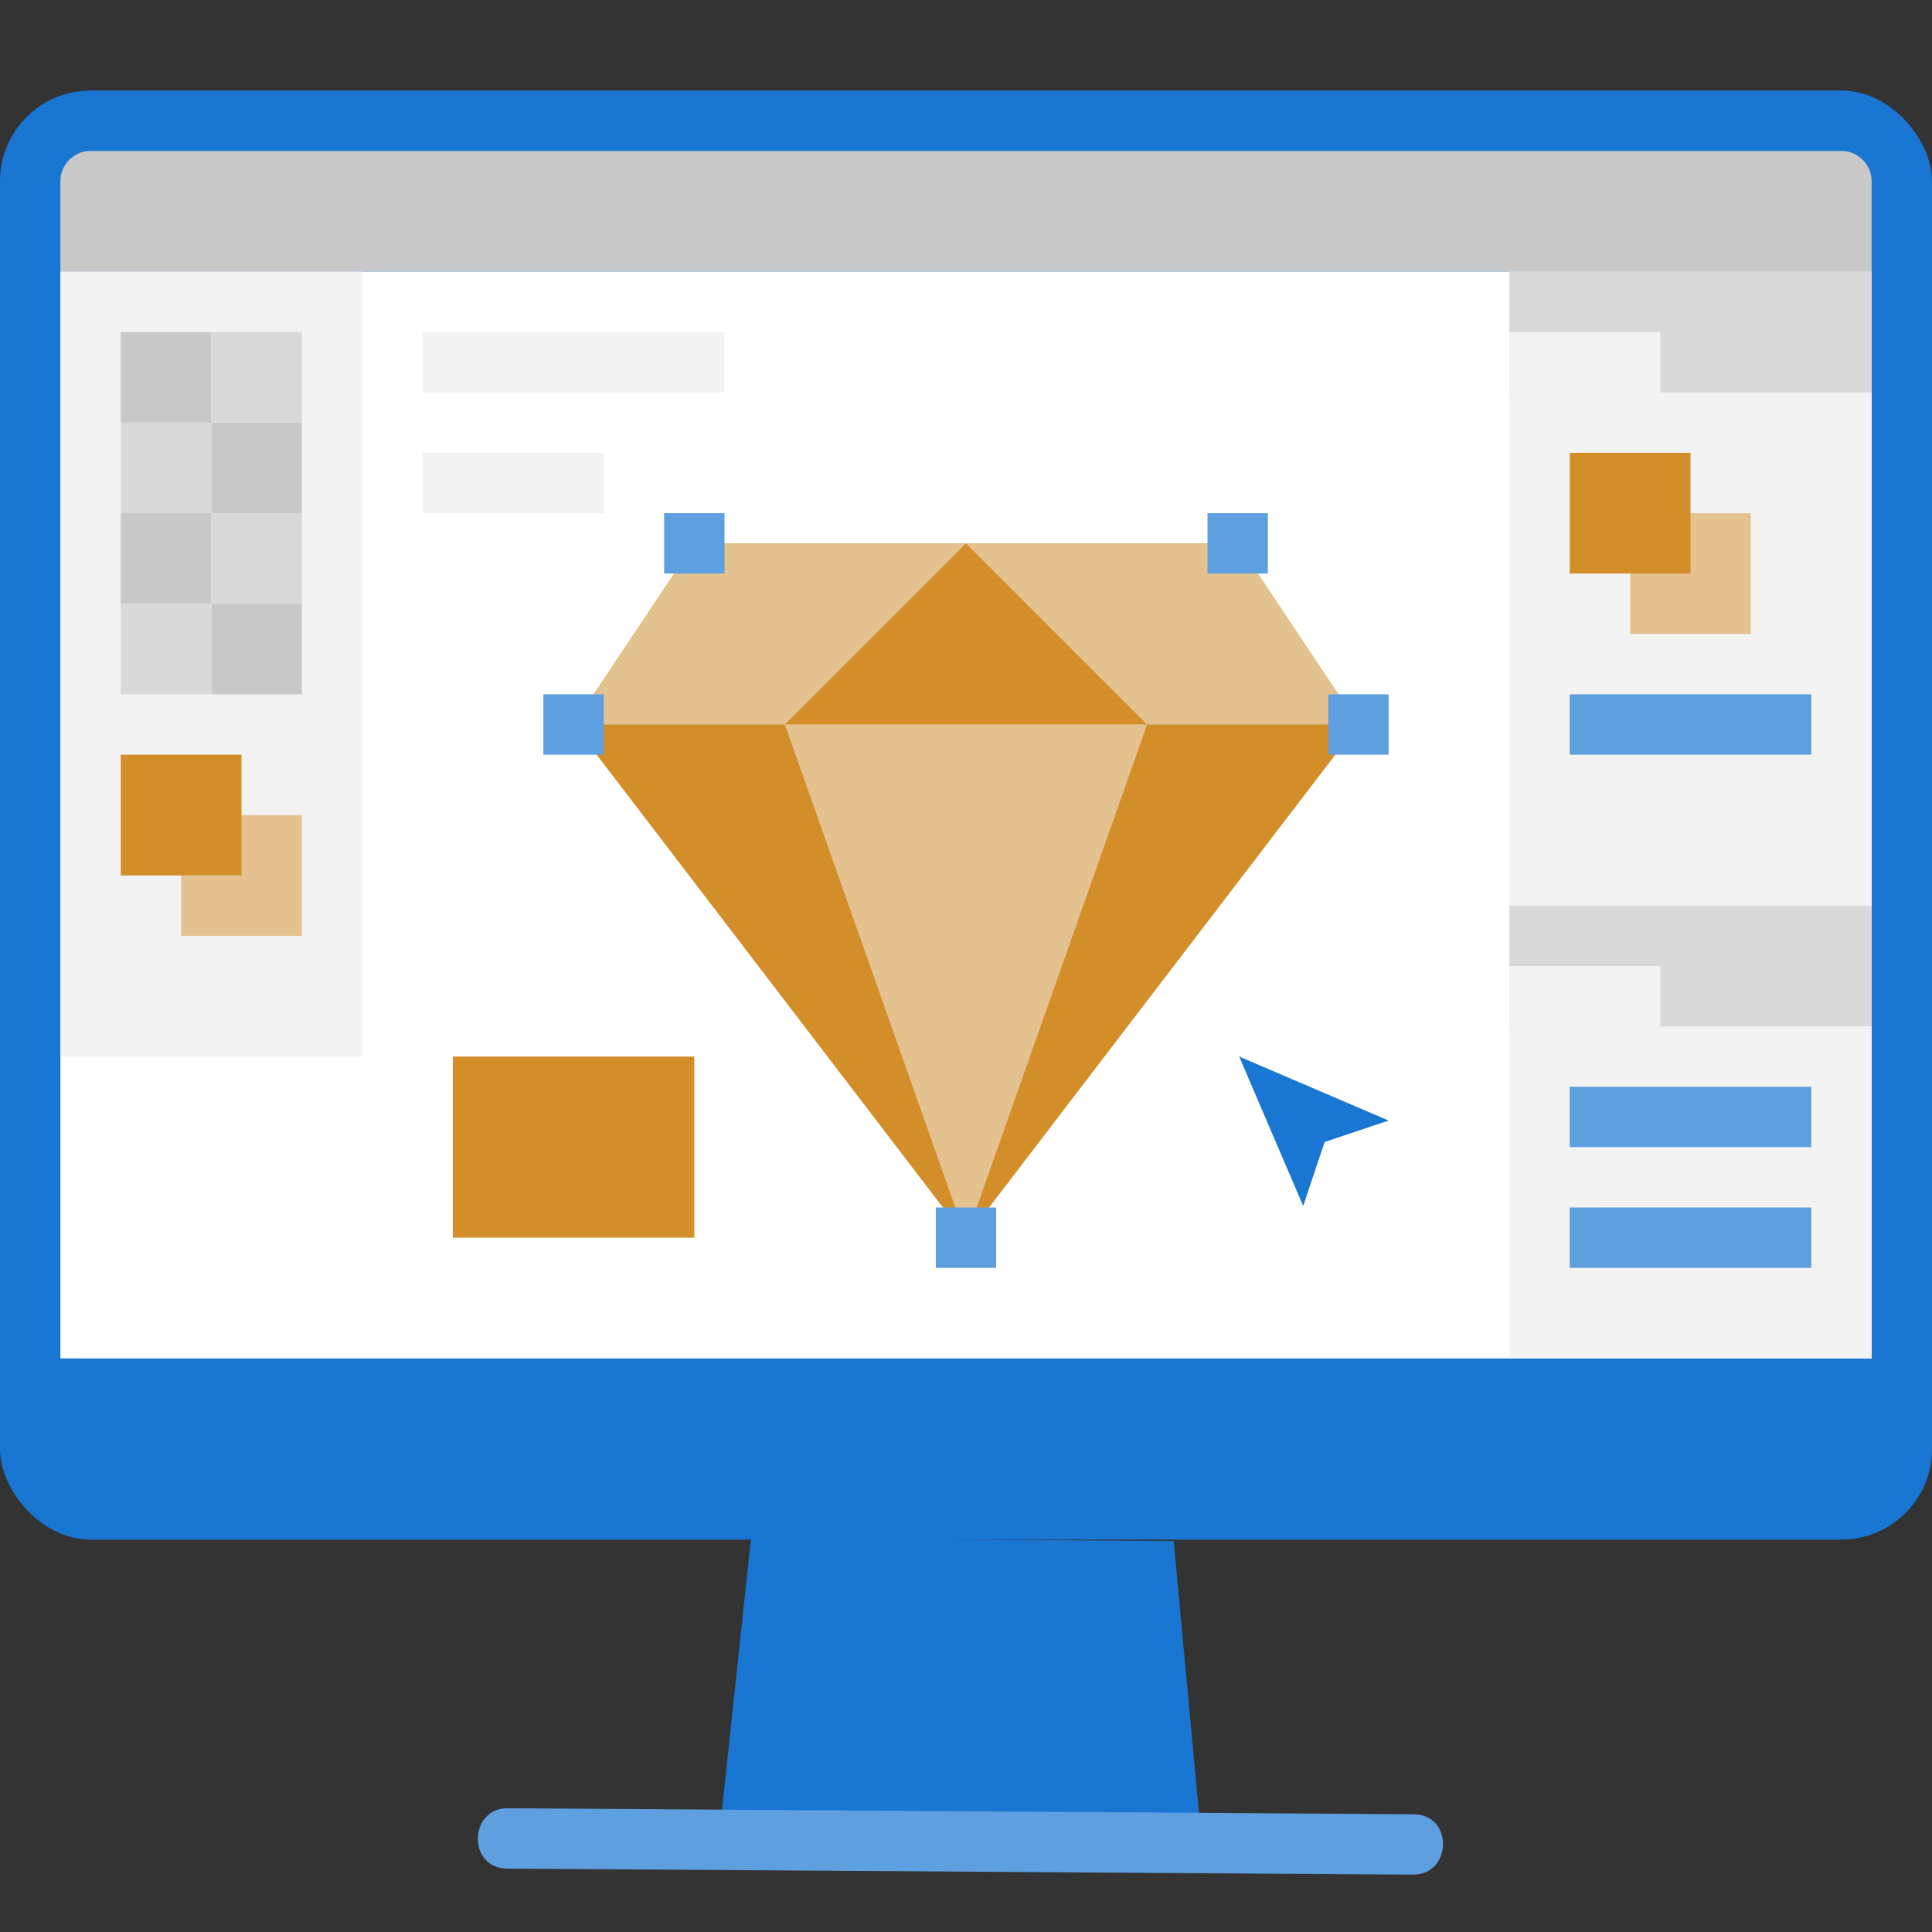 <svg xmlns="http://www.w3.org/2000/svg" viewBox="0 0 64 64" xmlns:v="https://vecta.io/nano"><rect x="0" y="0" width="64" height="64" fill="#333333" stroke="none"/><g fill="#1976d2"><rect y="3" width="64" height="48" rx="3"/><path d="M39.81 61.05l-16-.1 1.07-10 14 .1.93 10z"/></g><path d="M46.81 62.1l-30-.2c-1.34 0-1.28-2.01.01-2l30 .2c1.34 0 1.28 2.01-.01 2z" fill="#5e9fdf"/><path d="M3 5h58c.55 0 1 .45 1 1v3H2V6c0-.55.45-1 1-1z" fill="#c8c8c8"/><path d="M2 9h60v36H2z" fill="#fff"/><path d="M2 9h10v26H2zm48 0h12v36H50z" fill="#f3f3f3"/><g fill="#c8c8c8"><path d="M4 11h3v3H4z"/><path d="M7 14h3v3H7z"/></g><g fill="#d9d9d9"><path d="M7 11h3v3H7z"/><path d="M4 14h3v3H4z"/></g><g fill="#c8c8c8"><path d="M4 17h3v3H4z"/><path d="M7 20h3v3H7z"/></g><g fill="#d9d9d9"><path d="M7 17h3v3H7z"/><path d="M4 20h3v3H4z"/></g><path d="M6 27h4v4H6z" fill="#e4c290"/><path d="M4 25h4v4H4z" fill="#d38e2a"/><path d="M50 30h12v4H50z" fill="#d9d9d9"/><path d="M50 32h5v2h-5z" fill="#f3f3f3"/><path d="M50 9h12v4H50z" fill="#d9d9d9"/><path d="M50 11h5v2h-5z" fill="#f3f3f3"/><path d="M54 17h4v4h-4z" fill="#e4c290"/><path d="M52 15h4v4h-4z" fill="#d38e2a"/><path d="M52 23h8v2h-8zm0 13h8v2h-8zm0 4h8v2h-8z" fill="#5e9fdf"/><path d="M14 11h10v2H14zm0 4h6v2h-6z" fill="#f3f3f3"/><path d="M45 24L32 41 19 24l4-6h18l4 6z" fill="#d38e2a"/><path d="M45 24H19l4-6h18l4 6z" fill="#e4c290"/><path d="M32 18l-6 6h12l-6-6z" fill="#d38e2a"/><path d="M26 24l6 17 6-17H26z" fill="#e4c290"/><path d="M18 23h2v2h-2zm26 0h2v2h-2zM31 40h2v2h-2zm-9-23h2v2h-2zm18 0h2v2h-2z" fill="#5e9fdf"/><path d="M41.05 35L46 37.12l-2.12.71-.71 2.12L41.05 35z" fill="#1976d2"/><path d="M15 35h8v6h-8z" fill="#d38e2a"/></svg>